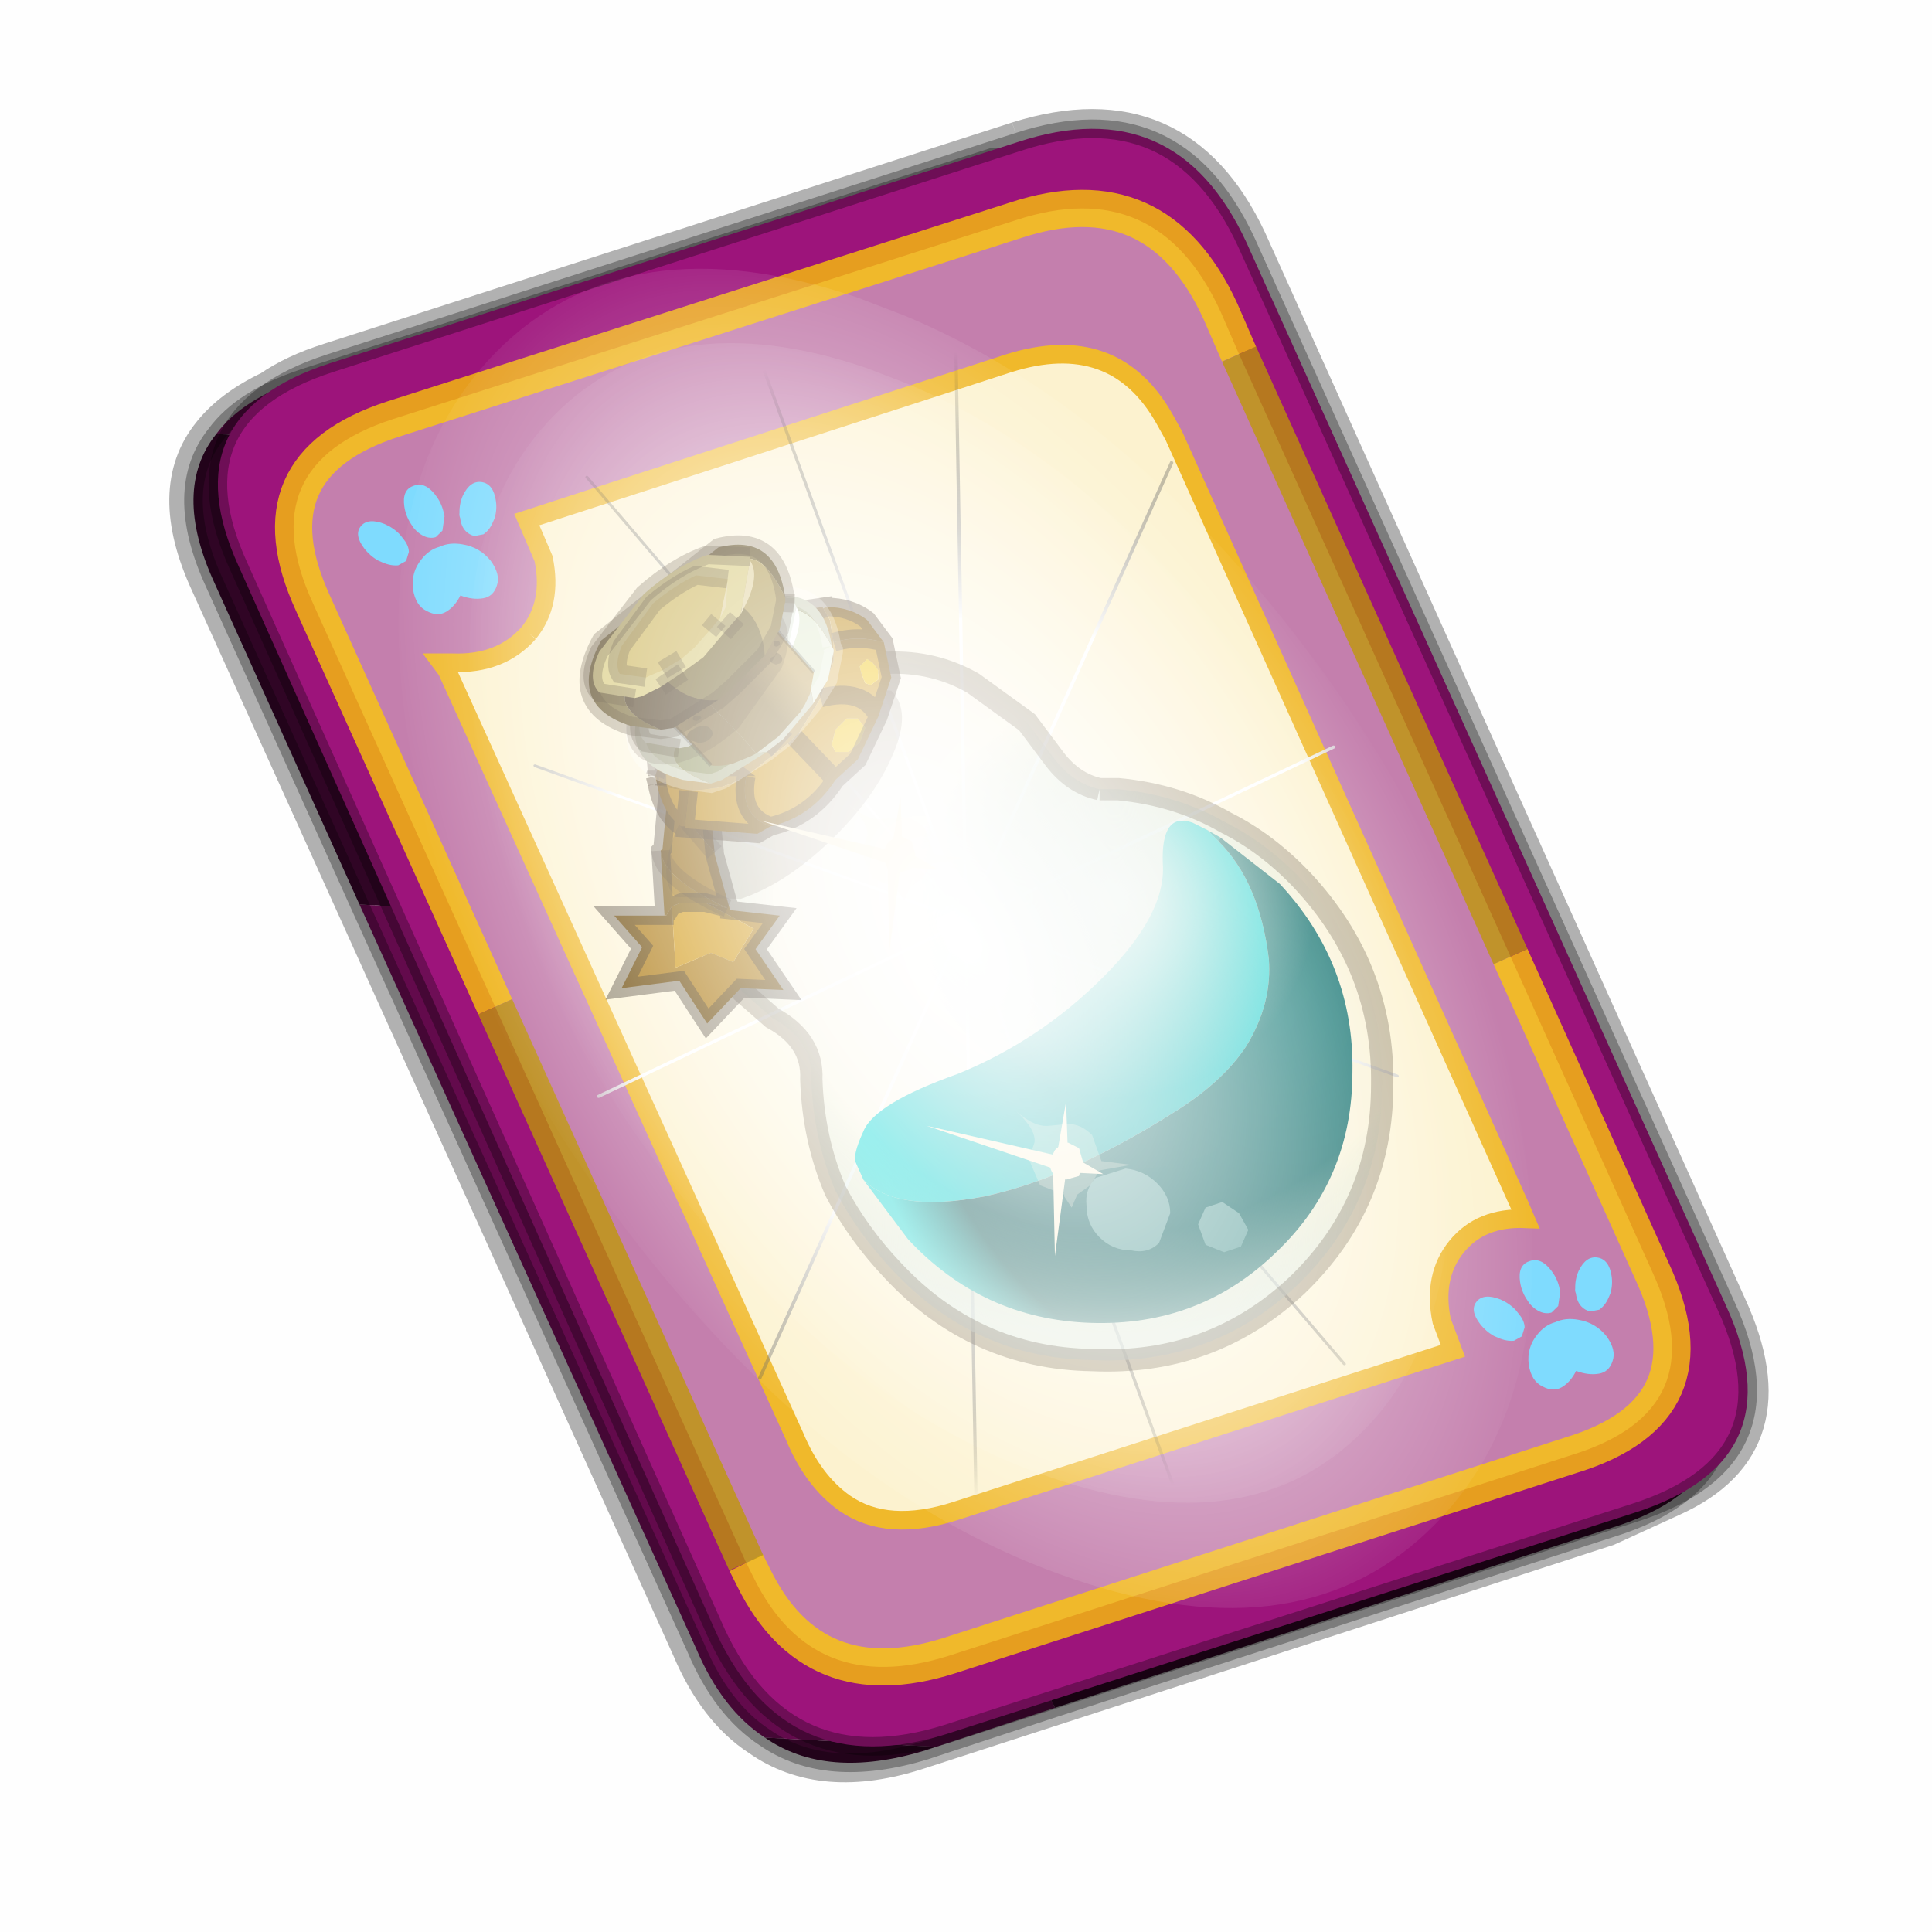 <?xml version='1.0' encoding='UTF-8'?>
<svg xmlns:xlink="http://www.w3.org/1999/xlink" xmlns="http://www.w3.org/2000/svg" version="1.1" width="60px" height="60px" viewBox="0.0 0.0 60.0 60.0"><defs><g id="c1"><path fill="#000000" fill-opacity="0.004" d="M0.0 0.0 L60.0 0.0 60.0 60.0 0.0 60.0 0.0 0.0"/></g><g id="c2"><path fill="none" stroke="#000000" stroke-width="1.0" stroke-opacity="0.302" d="M22.3 0.35 Q26.6 -1.0 28.5 3.05 L41.4 31.7 Q43.1 35.4 39.9 36.85 L38.15 37.65 19.65 43.65 Q17.05 44.5 15.35 43.3 14.2 42.55 13.5 40.9 L0.55 12.25 Q-0.6 9.75 0.6 8.25 1.15 7.55 2.2 7.05 2.85 6.6 3.8 6.3 L22.3 0.35"/><path fill="#300525" stroke="none" d="M25.55 0.9 Q26.9 1.6 27.8 3.55 L40.7 32.15 Q42.6 36.3 38.3 37.65 L23.3 42.5 13.15 21.4 4.6 20.9 0.7 12.25 Q-0.45 9.75 0.75 8.25 L29.8 9.75 25.55 0.9 M20.1 43.55 L19.8 43.65 Q17.15 44.45 15.5 43.3 L20.1 43.55"/><path fill="#630a4c" stroke="none" d="M23.3 42.5 L20.1 43.55 15.5 43.3 Q14.35 42.55 13.65 40.9 L4.6 20.9 13.15 21.4 23.3 42.5 M0.75 8.25 Q1.45 7.3 3.1 6.75 L21.65 0.8 25.55 0.9 29.8 9.75 0.75 8.25"/><path fill="none" stroke="#000000" stroke-width="0.5" stroke-opacity="0.302" d="M25.55 0.9 Q26.9 1.6 27.8 3.55 L40.7 32.15 Q42.6 36.3 38.3 37.65 L23.3 42.5 20.1 43.55 19.8 43.65 Q17.15 44.45 15.5 43.3 14.35 42.55 13.65 40.9 L4.6 20.9 0.7 12.25 Q-0.45 9.75 0.75 8.25 1.45 7.3 3.1 6.75 L21.65 0.8 25.55 0.9"/><path fill="#9d147b" stroke="none" d="M14.2 40.5 L1.35 11.8 Q-0.5 7.75 3.8 6.35 L22.3 0.4 Q26.55 -1.0 28.45 3.1 L41.35 31.7 Q43.25 35.85 38.9 37.25 L20.4 43.2 Q16.1 44.55 14.2 40.5"/><path fill="none" stroke="#000000" stroke-width="0.5" stroke-opacity="0.302" d="M14.2 40.5 L1.35 11.8 Q-0.5 7.75 3.8 6.35 L22.3 0.4 Q26.55 -1.0 28.45 3.1 L41.35 31.7 Q43.25 35.85 38.9 37.25 L20.4 43.2 Q16.1 44.55 14.2 40.5"/><path fill="#fcf2cf" stroke="none" d="M9.15 13.6 Q9.8 12.8 9.55 11.6 L9.1 10.55 22.05 6.35 Q24.9 5.45 26.25 7.85 L26.5 8.3 35.8 29.0 35.95 29.35 Q34.75 29.3 34.1 30.1 33.45 30.9 33.7 32.1 L34.0 32.9 20.65 37.2 Q18.8 37.8 17.65 37.0 16.8 36.4 16.3 35.2 L6.95 14.6 6.8 14.4 7.1 14.4 Q8.4 14.45 9.15 13.6"/><path fill="#c47fad" stroke="none" d="M8.25 23.65 L3.35 12.8 Q1.65 9.1 5.5 7.85 L22.25 2.5 Q26.05 1.25 27.75 4.95 L28.25 6.1 35.55 22.3 39.35 30.75 Q41.1 34.5 37.2 35.7 L20.45 41.1 Q16.8 42.25 15.2 39.0 L15.0 38.6 8.25 23.65 M9.15 13.6 Q8.4 14.45 7.1 14.4 L6.8 14.4 6.95 14.6 16.3 35.2 Q16.8 36.4 17.65 37.0 18.8 37.8 20.65 37.2 L34.0 32.9 33.7 32.1 Q33.45 30.9 34.1 30.1 34.75 29.3 35.95 29.35 L35.8 29.0 26.5 8.3 26.25 7.85 Q24.9 5.45 22.05 6.35 L9.1 10.55 9.55 11.6 Q9.8 12.8 9.15 13.6"/><path fill="none" stroke="#ffcc00" stroke-width="1.0" stroke-opacity="0.749" d="M8.25 23.65 L3.35 12.8 Q1.65 9.1 5.5 7.85 L22.25 2.5 Q26.05 1.25 27.75 4.95 L28.25 6.1 M35.55 22.3 L39.35 30.75 Q41.1 34.5 37.2 35.7 L20.45 41.1 Q16.8 42.25 15.2 39.0 L15.0 38.6"/><path fill="none" stroke="#bf9900" stroke-width="1.0" stroke-opacity="0.749" d="M28.25 6.1 L35.55 22.3 M15.0 38.6 L8.25 23.65"/><path fill="none" stroke="#f0b92b" stroke-width="0.5" d="M9.15 13.6 Q9.8 12.8 9.55 11.6 L9.1 10.55 22.05 6.35 Q24.9 5.45 26.25 7.85 L26.5 8.3 35.8 29.0 35.95 29.35 Q34.75 29.3 34.1 30.1 33.45 30.9 33.7 32.1 L34.0 32.9 20.65 37.2 Q18.8 37.8 17.65 37.0 16.8 36.4 16.3 35.2 L6.95 14.6 6.8 14.4 7.1 14.4 Q8.4 14.45 9.15 13.6"/></g><g id="c3"><path fill="#7fdbfe" stroke="none" d="M10.75 4.9 Q10.75 4.6 10.9 4.35 11.25 3.45 11.95 2.75 13.3 1.5 14.35 2.1 15.4 2.7 14.95 4.45 14.7 5.4 14.1 6.15 L13.75 6.5 Q13.1 7.15 12.35 7.35 L11.4 7.2 Q10.95 6.9 10.75 6.4 10.5 5.75 10.75 4.9 M7.5 5.9 Q7.0 5.85 6.6 5.5 6.05 5.0 5.8 4.15 L5.7 3.6 Q5.55 2.65 5.8 1.7 6.25 0.0 7.5 0.0 L7.6 0.0 Q8.85 0.0 9.3 1.7 9.55 2.65 9.4 3.6 L9.3 4.15 8.5 5.5 7.6 5.9 7.5 5.9 M4.35 4.9 Q4.6 5.75 4.35 6.4 L3.7 7.2 2.75 7.35 Q2.0 7.15 1.35 6.5 L1.0 6.15 Q0.4 5.4 0.15 4.45 -0.3 2.7 0.75 2.1 1.8 1.5 3.15 2.75 3.85 3.45 4.2 4.35 L4.35 4.9 M5.5 13.7 Q4.45 13.9 3.65 12.95 2.75 12.0 3.2 10.25 3.7 8.5 5.25 7.6 6.4 6.9 7.55 7.0 8.75 6.9 9.9 7.6 11.45 8.5 11.95 10.25 12.35 12.0 11.5 12.95 10.7 13.9 9.65 13.7 8.55 13.5 7.55 12.6 6.55 13.5 5.5 13.7"/></g><g id="c4"><g><use transform="matrix(1.0,0.0,0.0,1.0,0.0,0.0)" xlink:href="#c3"/></g></g><radialGradient gradientUnits="userSpaceOnUse" r="819.2" cx="0" cy="0" spreadMethod="pad" gradientTransform="matrix(0.091,0.0,0.0,0.091,0.6,3.4)" id="gradient1"><stop offset="0.0" stop-color="#ffffff"/><stop offset="1.0" stop-color="#ffffff" stop-opacity="0.0"/></radialGradient><g id="c5"><path stroke="none" fill="url(#gradient1)" d="M36.65 -54.65 Q60.05 -42.0 69.75 -17.95 80.55 8.9 68.0 34.1 55.45 59.35 26.8 68.2 -1.8 77.05 -29.7 64.3 -57.6 51.6 -68.45 24.75 -79.3 -2.05 -66.75 -27.25 L-66.7 -27.3 Q-54.1 -52.5 -25.5 -61.4 3.1 -70.2 31.0 -57.5 L36.65 -54.65"/></g><g id="c6"><g><use transform="matrix(1.0,0.0,0.0,1.0,0.0,0.0)" xlink:href="#c5"/></g></g><radialGradient gradientUnits="userSpaceOnUse" r="819.2" cx="0" cy="0" spreadMethod="pad" gradientTransform="matrix(0.209,0.0,0.0,0.177,67.15,107.2)" id="gradient2"><stop offset="0.357" stop-color="#ffffff"/><stop offset="0.671" stop-opacity="0.0"/></radialGradient><g id="c7"><path fill="none" stroke-linejoin="round" stroke-linecap="round" stroke="url(#gradient2)" stroke-width="0.5" d="M136.55 165.8 L68.6 106.0 68.4 106.0 118.25 201.5 M68.2 105.7 L68.25 105.8 68.25 105.75 68.2 105.7 0.0 45.7 M68.25 105.8 L68.3 105.85 68.3 105.8 68.25 105.75 49.95 0.05 M0.05 97.7 L68.15 105.95 68.25 105.85 68.25 105.8 M68.3 105.85 L68.25 105.85 68.3 106.0 68.3 105.85 68.3 105.8 68.35 105.8 68.3 105.8 86.6 18.35 M50.0 193.2 L68.3 106.0 68.15 105.95 18.25 151.55 M68.4 106.0 L68.3 106.0 86.55 211.5 M68.4 106.0 L68.3 105.85 M68.6 106.0 L68.35 105.8 118.25 60.15 M136.6 114.25 L68.6 106.0 M68.2 105.7 L18.25 10.05"/></g><g id="c8"><g><use transform="matrix(1.0,0.0,0.0,1.0,0.0,0.0)" xlink:href="#c7"/></g></g><linearGradient gradientUnits="userSpaceOnUse" x1="-819.2" x2="819.2" spreadMethod="pad" gradientTransform="matrix(-0.006,0.006,0.002,0.003,24.1,24.9)" id="gradient3"><stop offset="0.008" stop-color="#11dedc"/><stop offset="0.596" stop-color="#0ea5a5"/><stop offset="0.965" stop-color="#11dedc"/></linearGradient><radialGradient gradientUnits="userSpaceOnUse" r="819.2" cx="0" cy="0" spreadMethod="pad" gradientTransform="matrix(-0.01,0.01,0.01,0.011,29.25,23.9)" id="gradient4"><stop offset="0.004" stop-color="#05726e"/><stop offset="0.855" stop-color="#045150"/><stop offset="1.0" stop-color="#11dedc"/></radialGradient><radialGradient gradientUnits="userSpaceOnUse" r="819.2" cx="0" cy="0" spreadMethod="pad" gradientTransform="matrix(-0.01,0.01,0.01,0.011,29.25,23.9)" id="gradient5"><stop offset="0.004" stop-color="#0eadad"/><stop offset="0.929" stop-color="#0a8582"/></radialGradient><radialGradient gradientUnits="userSpaceOnUse" r="819.2" cx="0" cy="0" spreadMethod="pad" gradientTransform="matrix(-0.011,0.011,0.011,0.011,24.9,20.7)" id="gradient6"><stop offset="0.02" stop-color="#eaf2ed" stop-opacity="0.941"/><stop offset="0.176" stop-color="#dae9e2" stop-opacity="0.612"/><stop offset="0.427" stop-color="#b4d2c3" stop-opacity="0.031"/><stop offset="0.714" stop-color="#afcfbf" stop-opacity="0.031"/><stop offset="0.929" stop-color="#e2eee9" stop-opacity="0.663"/></radialGradient><g id="c9"><path stroke="none" fill="url(#gradient3)" d="M18.15 28.3 Q19.05 29.2 21.4 28.75 23.7 28.25 26.4 26.55 27.8 25.7 28.45 24.7 29.15 23.55 29.05 22.35 28.8 20.3 27.7 19.2 L27.4 18.9 27.0 18.7 Q26.15 18.4 26.2 19.8 26.3 21.15 24.6 22.85 22.9 24.55 20.7 25.45 18.45 26.25 18.15 27.0 17.85 27.65 17.95 27.85 L18.15 28.3"/><path stroke="none" fill="url(#gradient4)" d="M27.7 19.2 Q28.8 20.3 29.05 22.35 29.15 23.55 28.45 24.7 27.8 25.7 26.4 26.55 23.7 28.25 21.4 28.75 19.05 29.2 18.15 28.3 L19.35 29.9 Q21.35 32.05 24.25 32.15 27.2 32.25 29.25 30.25 31.3 28.3 31.3 25.4 31.35 22.5 29.35 20.35 L27.75 19.1 27.7 19.2"/><path stroke="none" fill="url(#gradient5)" d="M27.7 19.2 L27.75 19.1 27.4 18.9 27.7 19.2"/><path stroke="none" fill="url(#gradient6)" d="M24.5 17.8 Q23.8 17.65 23.3 17.0 L23.0 16.6 22.55 16.0 21.1 14.95 Q20.05 14.35 18.8 14.4 16.6 14.3 15.05 15.8 13.45 17.25 13.45 19.45 13.45 20.7 13.9 21.8 L14.9 23.25 15.7 23.95 Q16.8 24.55 16.75 25.6 16.8 27.2 17.4 28.6 18.0 29.75 18.95 30.75 21.15 33.1 24.3 33.15 27.5 33.3 29.8 31.15 32.1 28.95 32.1 25.75 32.15 22.6 29.95 20.25 29.0 19.25 27.9 18.7 26.6 17.95 25.0 17.8 L24.5 17.8"/><path fill="none" stroke="#382510" stroke-width="0.6" stroke-opacity="0.302" d="M24.5 17.8 Q23.8 17.65 23.3 17.0 L23.0 16.6 22.55 16.0 21.1 14.95 Q20.05 14.35 18.8 14.4 16.6 14.3 15.05 15.8 13.45 17.25 13.45 19.45 13.45 20.7 13.9 21.8 L14.9 23.25 15.7 23.95 Q16.8 24.55 16.75 25.6 16.8 27.2 17.4 28.6 18.0 29.75 18.95 30.75 21.15 33.1 24.3 33.15 27.5 33.3 29.8 31.15 32.1 28.95 32.1 25.75 32.15 22.6 29.95 20.25 29.0 19.25 27.9 18.7 26.6 17.95 25.0 17.8 L24.55 17.8 24.5 17.8 25.0 17.8"/><path fill="#5ca09c" stroke="none" d="M27.85 30.25 L28.3 30.1 28.5 29.65 28.25 29.2 27.8 28.9 27.35 29.05 27.15 29.5 27.35 30.05 27.85 30.25 M26.1 30.0 L26.4 29.2 Q26.4 28.75 26.05 28.4 25.7 28.05 25.2 28.0 L24.4 28.25 Q24.1 28.55 24.15 29.0 24.15 29.5 24.5 29.85 24.85 30.2 25.35 30.2 25.8 30.3 26.1 30.0"/><path fill="#f9c347" stroke="none" d="M13.15 16.6 L13.65 17.1 13.95 17.5 14.0 16.55 Q13.45 16.2 13.15 16.4 L13.15 16.6 M12.8 21.15 L12.8 21.2 12.85 21.2 12.8 21.15 M14.5 21.0 L14.55 21.0 14.5 21.0"/><path fill="#996b0f" stroke="none" d="M13.95 17.5 L13.65 17.1 13.15 16.6 12.9 17.8 13.5 18.75 14.15 19.5 13.95 17.55 13.95 17.5"/><path fill="#ad7910" stroke="none" d="M14.15 19.5 L13.5 18.75 12.9 17.8 12.75 19.4 12.7 19.45 Q12.75 20.2 14.5 21.0 L13.9 20.85 15.2 21.55 14.65 22.45 14.05 22.2 13.1 22.6 13.0 20.95 12.85 21.2 12.8 21.2 11.45 21.2 12.2 22.05 11.65 23.15 13.2 22.95 13.95 24.1 14.85 23.15 16.0 23.2 15.25 22.1 15.9 21.2 14.55 21.05 14.55 21.0 14.15 19.55 14.15 19.5 M14.5 21.0 L14.55 21.0 14.5 21.0"/><path fill="#bd8812" stroke="none" d="M12.7 19.45 L12.8 21.15 12.85 21.2 13.0 20.95 13.25 20.85 13.6 20.85 13.9 20.85 14.5 21.0 Q12.75 20.2 12.7 19.45"/><path fill="#d0950d" stroke="none" d="M13.0 20.95 L13.1 22.6 14.05 22.2 14.65 22.45 15.2 21.55 13.9 20.85 13.6 20.85 13.25 20.85 13.0 20.95"/><path fill="none" stroke="#21150b" stroke-width="0.5" stroke-opacity="0.431" d="M13.95 17.5 L13.65 17.1 13.15 16.6 13.15 16.4 Q13.45 16.2 14.0 16.55 L13.95 17.5 13.95 17.55 14.15 19.5 M12.9 17.8 L13.15 16.6 M12.9 17.8 L12.75 19.4 12.7 19.45 12.8 21.15 12.8 21.2 11.45 21.2 12.2 22.05 11.65 23.15 13.2 22.95 13.95 24.1 14.85 23.15 16.0 23.2 15.25 22.1 15.9 21.2 14.55 21.05 14.55 21.0 14.15 19.55 14.15 19.5 M12.85 21.2 L13.0 20.95 13.25 20.85 13.6 20.85 13.9 20.85 14.5 21.0 14.55 21.0 14.5 21.0 M12.8 21.15 L12.85 21.2"/><path fill="none" stroke="#21140a" stroke-width="0.5" stroke-opacity="0.212" d="M14.15 19.5 L13.5 18.75 12.9 17.8 M14.5 21.0 Q12.75 20.2 12.7 19.45"/><path fill="#382510" fill-opacity="0.2" d="M14.85 20.75 Q16.05 20.35 17.25 19.2 18.45 18.05 18.95 16.85 19.45 15.7 18.9 15.15 L17.2 15.05 Q16.0 15.5 14.8 16.65 13.6 17.8 13.1 18.95 12.6 20.2 13.1 20.7 L14.85 20.75"/><path fill="#ae9a66" stroke="none" d="M14.5 17.2 L12.9 16.0 Q12.6 16.25 12.55 16.65 L12.6 17.3 13.7 16.95 13.85 17.15 14.15 17.2 14.5 17.2 M16.15 13.05 Q15.35 13.05 14.9 13.4 L15.7 14.05 15.75 14.05 16.6 14.2 16.6 14.0 16.55 14.0 16.55 13.95 16.55 13.85 16.5 13.75 16.45 13.7 16.45 13.65 16.4 13.6 16.35 13.55 16.1 13.1 16.1 13.05 16.1 13.1 16.15 13.05"/><path fill="#996b0f" stroke="none" d="M13.85 17.15 L13.7 16.95 12.6 17.3 12.55 17.45 12.6 17.65 12.65 17.65 12.6 17.7 13.45 17.85 14.3 17.75 14.6 17.65 15.0 17.45 16.15 16.55 16.3 16.4 16.35 16.4 17.0 15.35 17.1 15.05 17.35 14.35 17.35 13.85 17.25 13.25 17.05 12.9 16.35 13.0 16.3 13.05 16.25 13.1 16.1 13.1 16.4 13.5 16.4 13.6 16.45 13.65 16.45 13.7 16.5 13.75 16.55 13.85 16.55 13.95 16.55 14.0 16.6 14.0 16.6 14.2 16.6 14.3 16.6 14.35 16.65 14.4 16.6 14.4 16.6 14.55 16.6 14.95 16.4 15.5 16.25 15.95 16.1 16.15 16.05 16.15 15.5 16.75 15.3 16.9 15.2 16.95 14.85 17.1 14.15 17.2 13.85 17.15 M12.6 17.3 L12.6 17.35 12.6 17.45 12.55 17.45 12.6 17.45 12.6 17.35 12.6 17.3"/><path fill="#cfc78c" stroke="none" d="M14.5 17.2 L14.15 17.2 13.85 17.15 14.15 17.2 14.85 17.1 14.5 17.2 M17.05 12.95 L17.05 12.9 17.05 12.95 M16.25 13.1 L16.15 13.05 16.1 13.1 16.25 13.1 M16.6 14.3 L16.65 14.4 16.6 14.35 16.6 14.3 M16.1 13.1 L16.35 13.55 16.4 13.6 16.4 13.5 16.1 13.1 M16.5 13.75 L16.55 13.85 16.55 13.95 16.55 13.85 16.5 13.75 M16.6 14.35 L16.65 14.4 16.6 14.35"/><path fill="#bd8812" stroke="none" d="M13.35 18.8 L13.35 18.85 15.3 19.0 15.65 18.8 Q14.8 18.5 15.0 17.45 L14.6 17.65 14.3 17.75 13.45 17.85 13.35 18.8 M18.7 13.85 L18.25 13.25 Q17.8 12.9 17.15 12.9 L17.1 12.9 17.15 12.9 17.05 12.95 17.05 12.9 17.25 13.25 17.35 13.85 Q18.0 13.65 18.7 13.85"/><path fill="#8d6d3f" stroke="none" d="M12.6 17.7 L12.65 17.65 12.6 17.65 12.6 17.7 M16.1 13.05 L16.1 13.1 16.1 13.05"/><path fill="#ad7910" stroke="none" d="M12.6 17.65 Q12.75 18.45 13.25 18.8 L13.35 18.8 13.45 17.85 12.6 17.7 12.6 17.65"/><path fill="#cc951a" stroke="none" d="M15.65 18.8 Q16.75 18.55 17.4 17.55 L18.0 17.0 18.55 15.85 18.9 14.8 18.7 13.85 Q18.0 13.65 17.35 13.85 L17.35 14.35 17.1 15.05 17.0 15.35 16.35 16.4 16.3 16.4 16.15 16.55 15.0 17.45 Q14.8 18.5 15.65 18.8 M18.55 14.6 L18.55 14.85 18.35 15.0 18.2 14.95 18.1 14.7 18.05 14.5 18.25 14.3 18.4 14.4 18.55 14.6 M17.4 16.8 L17.3 16.6 17.4 16.2 17.7 15.9 18.0 15.9 18.2 16.15 18.05 16.55 17.75 16.8 17.4 16.8 M17.0 15.35 Q18.15 15.05 18.55 15.85 18.15 15.05 17.0 15.35 M16.3 16.4 L17.4 17.55 16.3 16.4"/><path fill="#f0c106" stroke="none" d="M18.55 14.6 L18.4 14.4 18.25 14.3 18.05 14.5 18.1 14.7 18.2 14.95 18.35 15.0 18.55 14.85 18.55 14.6 M17.4 16.8 L17.75 16.8 18.05 16.55 18.2 16.15 18.0 15.9 17.7 15.9 17.4 16.2 17.3 16.6 17.4 16.8"/><path fill="none" stroke="#382510" stroke-width="0.5" stroke-opacity="0.502" d="M12.6 17.3 L12.55 16.65 Q12.6 16.25 12.9 16.0 L14.5 17.2 14.15 17.2 13.85 17.15 M12.6 17.3 L12.55 17.45 M12.6 17.65 Q12.75 18.45 13.25 18.8 L13.35 18.8 13.35 18.85 15.3 19.0 15.65 18.8 Q16.75 18.55 17.4 17.55 L18.0 17.0 18.55 15.85 18.9 14.8 18.7 13.85 18.25 13.25 Q17.8 12.9 17.15 12.9 L17.1 12.9 17.15 12.9 17.05 12.95 17.05 12.9 16.35 13.0 16.3 13.05 16.25 13.1 16.15 13.05 Q15.35 13.05 14.9 13.4 L15.7 14.05 M15.75 14.05 L16.6 14.2 M16.6 14.3 L16.65 14.4 16.6 14.4 16.6 14.55 16.6 14.95 M16.1 16.15 L16.05 16.15 15.5 16.75 M14.85 17.1 L14.5 17.2 M12.65 17.65 L12.6 17.65 M13.45 17.85 L13.35 18.8 M16.35 13.55 L16.4 13.6 16.45 13.65 16.45 13.7 16.5 13.75 16.55 13.85 16.55 13.95 16.55 14.0 16.6 14.0 M16.1 13.05 L16.1 13.1 16.15 13.05 M15.0 17.45 Q14.8 18.5 15.65 18.8 M17.05 12.9 L17.05 12.95 M17.35 13.85 Q18.0 13.65 18.7 13.85 M16.65 14.4 L16.6 14.35 M17.4 17.55 L16.3 16.4 M18.55 15.85 Q18.15 15.05 17.0 15.35"/><path fill="none" stroke="#382510" stroke-width="0.5" stroke-opacity="0.502" d="M12.55 17.45 L12.6 17.65 M12.55 17.45 L12.6 17.45 12.6 17.35 12.6 17.3"/><path fill="#e2ebd0" stroke="none" d="M17.3 13.95 Q16.75 12.95 16.3 13.0 L15.55 13.95 Q16.7 14.25 16.8 15.5 L17.2 14.85 17.35 14.1 17.35 14.05 17.3 13.95"/><path fill="#b9be9c" stroke="none" d="M16.8 15.5 Q16.7 14.25 15.55 13.95 L16.3 13.0 Q16.75 12.95 17.3 13.95 17.05 12.25 15.45 12.7 L12.3 15.2 Q11.4 17.05 13.3 17.55 L14.05 17.65 Q12.85 17.2 13.1 16.7 L13.9 16.1 Q14.65 16.9 15.55 16.8 L16.0 16.45 16.8 15.5"/><path fill="#959966" stroke="none" d="M15.55 16.8 Q14.65 16.9 13.9 16.1 L13.1 16.7 Q12.85 17.2 14.05 17.65 L14.35 17.55 15.55 16.8"/><path fill="none" stroke="#ffffff" stroke-width="0.5" stroke-opacity="0.302" d="M17.3 13.95 L17.35 14.05 17.35 14.1 17.2 14.85 16.8 15.5 16.0 16.45 15.55 16.8 14.35 17.55 14.05 17.65 13.3 17.55 Q11.4 17.05 12.3 15.2 L15.45 12.7 Q17.05 12.25 17.3 13.95"/><path fill="#e9f0e4" stroke="none" d="M16.3 12.8 L15.1 12.75 Q14.25 13.05 13.45 13.85 12.6 14.65 12.3 15.45 11.95 16.25 12.3 16.55 L13.2 16.7 13.45 16.65 13.9 16.4 14.55 16.0 15.05 15.55 15.65 14.9 16.0 14.45 16.05 14.35 16.35 12.9 16.3 12.8"/><path fill="#ffffff" stroke="none" d="M16.05 14.35 L16.25 13.95 Q16.55 13.25 16.35 12.9 L16.05 14.35"/><path fill="none" stroke="#382510" stroke-width="0.5" stroke-opacity="0.302" d="M16.3 12.8 L15.1 12.75 Q14.25 13.05 13.45 13.85 12.6 14.65 12.3 15.45 11.95 16.25 12.3 16.55 L13.2 16.7 M13.9 16.4 L14.55 16.0 M15.65 14.9 L16.0 14.45"/></g><linearGradient gradientUnits="userSpaceOnUse" x1="-819.2" x2="819.2" spreadMethod="pad" gradientTransform="matrix(0.008,0.0,0.0,0.009,6.9,12.2)" id="gradient7"><stop offset="0.149" stop-color="#c2a561"/><stop offset="0.573" stop-color="#927b47"/></linearGradient><linearGradient gradientUnits="userSpaceOnUse" x1="-819.2" x2="819.2" spreadMethod="pad" gradientTransform="matrix(-0.006,0.004,-0.003,-0.005,16.05,12.5)" id="gradient8"><stop offset="0.149" stop-color="#c2a561"/><stop offset="0.573" stop-color="#927b47"/></linearGradient><g id="c10"><path fill="#e6c497" stroke="none" d="M17.45 2.25 L17.35 2.3 16.55 1.65 17.45 2.25 M2.75 1.45 L2.75 1.4 3.1 1.25 2.75 1.45"/><path fill="#806c53" stroke="none" d="M18.75 5.45 L18.8 5.4 18.8 5.45 18.75 5.45"/><path fill="#e0c585" stroke="none" d="M16.55 1.65 L17.35 2.3 Q18.0 3.0 18.15 3.8 L18.15 4.15 18.15 4.35 18.1 4.75 18.05 4.8 Q17.65 6.2 15.6 7.25 L13.45 8.05 9.5 8.5 Q6.85 8.5 4.7 7.8 L4.65 7.8 3.35 7.25 1.45 5.85 Q2.65 4.55 4.85 3.55 L0.85 4.45 0.85 4.4 0.8 4.2 0.8 4.15 0.8 3.95 Q0.95 2.55 2.75 1.45 L3.1 1.25 3.35 1.1 Q5.4 0.05 8.15 -0.15 8.55 2.5 10.5 0.95 L10.55 -0.15 Q13.45 0.0 15.6 1.1 L16.55 1.65"/><path stroke="none" fill="url(#gradient7)" d="M0.05 5.2 Q0.3 6.85 2.75 8.1 L4.2 8.7 4.25 8.7 Q6.55 9.45 9.45 9.45 L13.75 8.95 Q13.3 11.45 13.15 15.95 12.95 19.85 13.1 22.4 L9.55 22.7 5.3 22.25 4.35 21.95 4.3 21.95 2.85 21.35 0.65 19.65 0.6 13.35 0.05 5.2"/><path stroke="none" fill="url(#gradient8)" d="M13.75 8.95 L16.1 8.1 Q18.3 6.95 18.75 5.45 L18.8 5.45 18.4 15.1 18.4 19.65 Q17.6 20.6 16.2 21.35 L13.85 22.2 13.1 22.4 Q12.95 19.85 13.15 15.95 13.3 11.45 13.75 8.95"/><path fill="#d8ca7c" stroke="none" d="M2.75 1.45 L2.7 1.45 2.75 1.4 2.75 1.45"/><path fill="#ac9c46" stroke="none" d="M17.35 2.3 L17.45 2.25 17.95 2.7 Q18.7 3.45 18.85 4.35 L18.85 4.7 18.85 4.95 18.8 5.4 18.75 5.45 Q18.3 6.95 16.1 8.1 L13.75 8.95 9.45 9.45 Q6.55 9.45 4.25 8.7 L4.2 8.7 2.75 8.1 Q0.3 6.85 0.05 5.2 L0.05 5.0 0.0 4.8 0.0 4.7 0.0 4.5 Q0.15 2.7 2.7 1.45 L2.75 1.45 Q0.95 2.55 0.8 3.95 L0.8 4.15 0.8 4.2 0.85 4.4 0.85 4.45 4.85 3.55 Q2.65 4.55 1.45 5.85 L3.35 7.25 4.65 7.8 4.7 7.8 Q6.85 8.5 9.5 8.5 L13.45 8.05 15.6 7.25 Q17.65 6.2 18.05 4.8 L18.1 4.75 18.15 4.35 18.15 4.15 18.15 3.8 Q18.0 3.0 17.35 2.3 M8.15 -0.15 L9.2 0.4 10.55 -0.15 10.5 0.95 Q8.55 2.5 8.15 -0.15"/><path fill="none" stroke="#000000" stroke-width="0.5" stroke-opacity="0.251" d="M17.45 2.25 L16.55 1.65 M2.7 1.45 Q0.15 2.7 0.0 4.5 L0.0 4.7 0.0 4.8 0.05 5.0 0.05 5.2 M18.8 5.4 L18.85 4.95 18.85 4.7 18.85 4.35 Q18.7 3.45 17.95 2.7 L17.45 2.25 M10.55 -0.15 Q13.45 0.0 15.6 1.1 L16.55 1.65 M18.8 5.4 L18.8 5.45 18.4 15.1 18.4 19.65 M0.65 19.65 L0.6 13.35 0.05 5.2 M2.75 1.4 L2.7 1.45 M3.1 1.25 L2.75 1.4 M3.1 1.25 L3.35 1.1 Q5.4 0.05 8.15 -0.15 L9.2 0.4 10.55 -0.15"/><path fill="#927b47" stroke="none" d="M17.05 9.9 Q17.35 9.4 17.55 9.45 L17.85 10.05 Q18.05 10.75 17.85 11.4 17.6 12.4 17.2 12.7 L16.85 12.75 16.75 12.3 16.65 11.8 16.65 11.65 16.65 10.85 17.05 9.9 M1.3 13.7 Q1.3 13.5 1.65 13.4 L1.8 13.3 2.15 13.6 Q2.15 14.1 1.65 14.1 1.3 14.1 1.3 13.7 M2.95 14.75 L3.35 14.6 Q3.85 14.6 3.85 15.15 L3.6 15.65 3.1 15.9 Q2.35 15.9 2.35 15.15 2.35 14.6 2.65 14.6 L2.95 14.75 M2.65 11.55 L3.45 11.4 Q4.4 11.4 4.4 12.5 L4.05 13.2 3.2 13.5 2.6 13.25 2.2 12.8 Q2.05 11.9 2.65 11.55"/><path fill="#ac9c46" stroke="none" d="M11.6 4.0 Q11.6 3.75 12.0 3.6 L12.25 3.55 Q12.9 3.55 13.2 3.85 13.0 4.25 12.3 4.25 L11.65 4.2 11.6 4.0 M12.85 1.8 L13.05 2.1 12.3 2.3 11.95 2.2 12.0 1.95 Q12.1 1.8 12.3 1.8 L12.5 1.8 12.85 1.8 M16.8 5.2 L16.35 5.7 14.9 6.05 Q13.6 6.05 13.45 5.4 L13.45 5.3 14.15 5.0 15.6 4.65 Q16.8 4.65 16.8 5.2 M15.35 2.45 L15.75 3.0 15.5 3.35 14.65 3.55 14.05 3.4 13.6 2.9 13.65 2.85 Q13.7 2.7 14.1 2.45 L14.75 2.25 15.35 2.45 M11.95 6.35 L10.85 6.95 8.95 7.2 Q7.4 7.2 7.4 6.7 L7.85 6.2 7.9 6.15 8.55 5.65 9.75 5.5 11.35 5.9 11.95 6.35"/><path fill="#77653c" stroke="none" d="M13.85 11.95 Q14.0 11.8 14.15 11.75 L14.2 11.7 14.7 11.5 15.35 11.65 15.7 12.05 15.4 12.5 14.55 12.85 Q13.9 12.85 13.7 12.55 L13.6 12.2 13.85 11.95 M15.6 9.9 L15.8 9.9 Q16.1 9.9 16.4 10.2 L15.75 10.75 Q15.4 10.75 15.4 10.35 L15.55 9.95 15.6 9.9 M15.65 13.55 L15.7 13.5 15.75 13.5 15.85 13.55 16.0 13.6 Q16.2 13.65 16.2 13.85 L16.0 14.15 Q15.75 14.35 15.5 14.35 L15.2 14.3 15.2 13.95 15.65 13.55 M17.95 14.7 Q18.3 14.85 18.3 15.3 L17.65 16.45 Q16.95 17.05 16.3 17.05 15.3 17.05 15.3 16.1 15.3 15.65 15.75 15.25 16.35 14.75 17.25 14.65 L17.6 14.6 17.95 14.7"/></g><g id="c11"><g><use transform="matrix(1.0,0.0,0.0,1.0,0.0,0.0)" xlink:href="#c10"/></g></g><g id="c12"><path fill="#fcf3d8" stroke="none" d="M23.35 27.65 L23.6 26.2 23.65 27.6 24.6 28.15 23.6 28.1 23.3 30.35 23.25 28.0 19.85 26.85 23.35 27.65"/><path fill="#fcf3d8" stroke="none" d="M23.65 27.3 L23.95 27.45 24.05 27.8 23.95 28.2 23.6 28.3 23.3 28.2 Q23.15 28.05 23.15 27.8 L23.3 27.5 Q23.45 27.35 23.65 27.3"/><path fill="#fcf3d8" fill-opacity="0.302" d="M23.65 27.3 Q23.45 27.35 23.3 27.5 L23.15 27.8 Q23.15 28.05 23.3 28.2 L23.6 28.3 23.95 28.2 24.05 27.8 23.95 27.45 23.65 27.3 M23.15 26.85 L23.65 26.8 Q24.0 26.8 24.3 27.1 L24.55 27.8 25.35 27.9 24.5 28.05 24.25 28.45 23.9 28.7 23.75 29.05 23.55 28.75 23.55 28.7 22.9 28.45 22.6 27.75 22.75 27.3 Q22.8 26.95 22.25 26.45 22.75 26.9 23.15 26.85"/><path fill="#382510" fill-opacity="0.2" d="M13.15 17.1 Q13.95 16.9 14.8 16.15 L15.95 14.55 Q16.3 13.65 15.95 13.15 15.6 12.65 14.75 12.85 13.9 12.95 13.1 13.7 12.25 14.45 11.95 15.4 11.6 16.25 11.95 16.75 12.3 17.25 13.15 17.1"/><path fill="#7c6c38" stroke="none" d="M16.05 12.65 Q15.8 10.9 14.25 11.3 L11.1 13.8 Q10.15 15.55 11.9 16.1 L12.7 16.2 Q11.6 15.75 11.75 15.2 L12.65 14.65 Q13.35 15.5 14.25 15.4 L14.65 15.05 15.5 14.2 Q15.4 12.9 14.3 12.6 L15.05 11.6 Q15.55 11.6 16.05 12.65"/><path fill="#b19b52" stroke="none" d="M15.5 14.2 L15.9 13.5 16.05 12.75 16.05 12.65 Q15.55 11.6 15.05 11.6 L14.3 12.6 Q15.4 12.9 15.5 14.2"/><path fill="#534226" stroke="none" d="M12.7 16.2 L13.05 16.15 14.25 15.4 Q13.35 15.5 12.65 14.65 L11.75 15.2 Q11.6 15.75 12.7 16.2"/><path fill="none" stroke="#382510" stroke-width="0.5" stroke-opacity="0.302" d="M16.05 12.65 Q15.8 10.9 14.25 11.3 L11.1 13.8 Q10.15 15.55 11.9 16.1 L12.7 16.2 13.05 16.15 14.25 15.4 14.65 15.05 15.5 14.2 15.9 13.5 16.05 12.75 16.05 12.65"/><path fill="#d8ca7c" stroke="none" d="M15.1 11.55 L13.95 11.5 Q13.1 11.8 12.25 12.55 L11.05 14.1 Q10.7 14.85 11.05 15.2 L12.0 15.35 12.2 15.3 12.7 15.05 13.3 14.65 13.85 14.25 14.4 13.6 14.75 13.2 14.85 13.1 15.1 11.65 15.1 11.55"/><path fill="#e1d29d" stroke="none" d="M14.85 13.1 L15.05 12.7 Q15.35 12.0 15.1 11.65 L14.85 13.1"/><path fill="none" stroke="#382510" stroke-width="0.5" stroke-opacity="0.302" d="M15.1 11.55 L13.95 11.5 Q13.1 11.8 12.25 12.55 L11.05 14.1 Q10.7 14.85 11.05 15.2 L12.0 15.35 M12.7 15.05 L13.3 14.65 M14.4 13.6 L14.75 13.2"/><path fill="#cdb65c" stroke="none" d="M14.5 12.15 L13.65 12.05 Q13.1 12.3 12.5 12.8 L11.65 13.95 Q11.45 14.45 11.6 14.7 L12.3 14.8 12.4 14.75 12.75 14.6 13.25 14.3 13.6 14.0 14.0 13.55 14.25 13.25 14.3 13.2 14.5 12.2 14.5 12.15"/><path fill="#e1d29d" stroke="none" d="M14.3 13.2 L14.45 12.9 14.5 12.2 14.3 13.2"/><path fill="none" stroke="#382510" stroke-width="0.5" stroke-opacity="0.302" d="M14.5 12.15 L13.65 12.05 Q13.1 12.3 12.5 12.8 L11.65 13.95 Q11.45 14.45 11.6 14.7 L12.3 14.8 M12.75 14.6 L13.25 14.3 M14.0 13.55 L14.25 13.25"/><path fill="#fcf3d8" stroke="none" d="M18.9 19.45 L19.15 18.0 19.2 19.4 20.15 19.95 19.15 19.9 18.85 22.15 18.8 19.8 15.4 18.65 18.9 19.45"/><path fill="#fcf3d8" fill-opacity="0.302" d="M18.65 18.6 L19.15 18.55 Q19.5 18.55 19.8 18.85 L20.05 19.55 20.85 19.65 20.0 19.8 19.75 20.2 19.4 20.45 19.25 20.8 19.05 20.5 19.05 20.45 18.4 20.2 18.1 19.5 18.25 19.05 Q18.3 18.7 17.75 18.2 18.25 18.65 18.65 18.6 M19.15 19.05 Q18.95 19.1 18.8 19.25 L18.65 19.55 18.8 19.95 19.1 20.05 19.45 19.95 19.55 19.55 19.45 19.2 19.15 19.05"/><path fill="#fcf3d8" stroke="none" d="M19.15 19.05 L19.45 19.2 19.55 19.55 19.45 19.95 19.1 20.05 18.8 19.95 18.65 19.55 18.8 19.25 Q18.95 19.1 19.15 19.05"/></g><g id="c13"><g><use transform="matrix(1.0,0.0,0.0,1.0,0.0,0.0)" xlink:href="#c2"/></g><g><use transform="matrix(0.239,-0.087,0.1,0.234,34.25,31.15)" xlink:href="#c4"/></g><g><use transform="matrix(0.239,-0.087,0.1,0.234,4.25,10.3)" xlink:href="#c4"/></g><g><use transform="matrix(0.141,-0.038,0.111,0.226,20.25,20.65)" filter="url(#filter8)" xlink:href="#c6"/></g><g><use transform="matrix(-0.155,0.051,0.084,0.147,22.6,2.3)" filter="url(#filter9)" xlink:href="#c8"/></g><g><use transform="matrix(1.0,0.0,0.0,1.0,0.0,0.0)" xlink:href="#c9"/></g><g><use transform="matrix(-0.156,0.141,0.141,0.156,14.15,11.5)" filter="url(#filter11)" xlink:href="#c11"/></g><g><use transform="matrix(1.0,0.0,0.0,1.0,0.0,0.0)" xlink:href="#c12"/></g><g><use transform="matrix(0.163,-0.044,0.129,0.261,20.35,20.95)" filter="url(#filter13)" xlink:href="#c6"/></g></g><filter id="filter8"><feColorMatrix in="SourceGraphic" type="matrix" values="0.0 0.0 0.0 0.0 0.797 0.0 0.0 0.0 0.0 0.598 0.0 0.0 0.0 0.0 0.199 0.0 0.0 0.0 1.0 0.0" result="cxform"/><feComposite operator="in" in2="SourceGraphic" result="color-xform"/></filter><filter id="filter9"><feColorMatrix in="SourceGraphic" type="matrix" values="0.0 0.0 0.0 0.0 0.996 0.0 0.0 0.0 0.0 0.996 0.0 0.0 0.0 0.0 0.996 0.0 0.0 0.0 1.0 0.0" result="cxform"/><feComposite operator="in" in2="SourceGraphic" result="color-xform"/></filter><filter id="filter11"><feColorMatrix in="SourceGraphic" type="matrix" values="0.617 0.0 0.0 0.0 0.348 0.0 0.617 0.0 0.0 0.355 0.0 0.0 0.617 0.0 0.34 0.0 0.0 0.0 1.0 0.0" result="cxform"/><feComposite operator="in" in2="SourceGraphic" result="color-xform"/></filter><filter id="filter13"><feColorMatrix in="SourceGraphic" type="matrix" values="1.0 0.0 0.0 0.0 0.0 0.0 1.0 0.0 0.0 0.0 0.0 0.0 1.0 0.0 0.0 0.0 0.0 0.0 0.23 0.0" result="cxform"/><feComposite operator="in" in2="SourceGraphic" result="color-xform"/></filter></defs><g><g><use transform="matrix(1.0,0.0,0.0,1.0,0.0,0.0)" xlink:href="#c1"/></g><g><use transform="matrix(1.155,0.0,0.0,1.155,5.85,3.95)" xlink:href="#c13"/></g></g></svg>